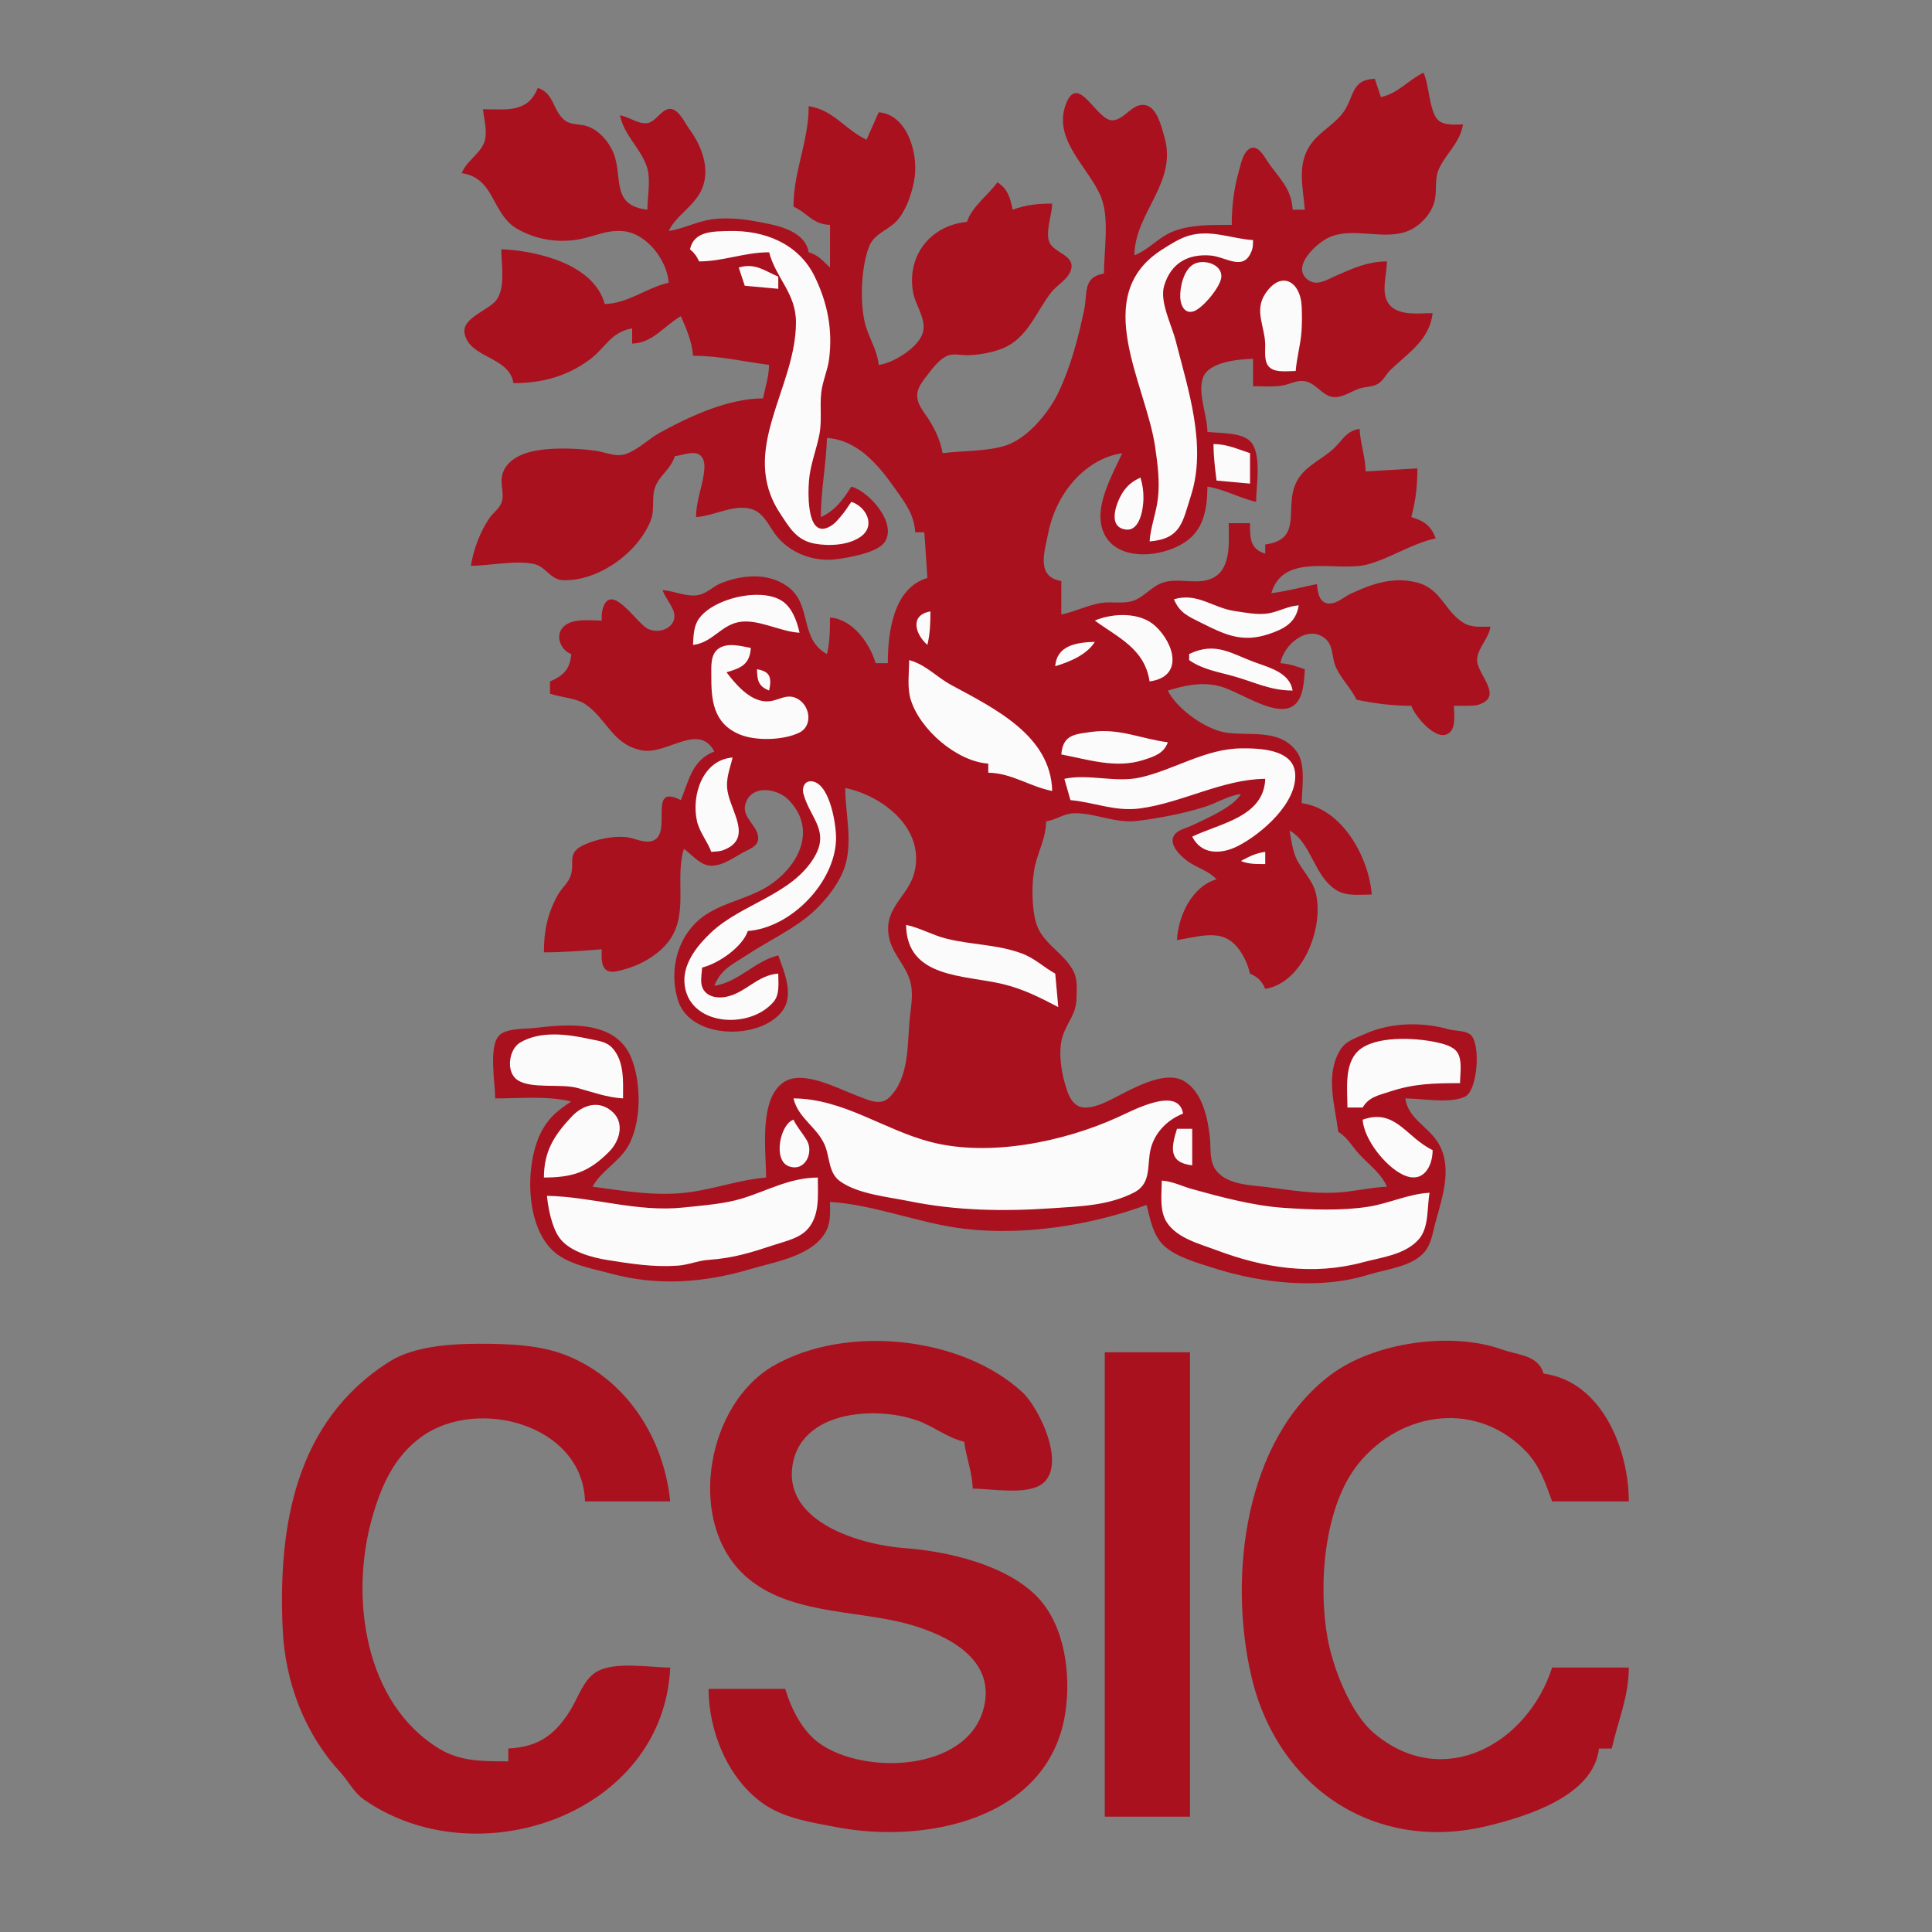 <?xml version="1.0" encoding="UTF-8" standalone="no"?>
<svg
   xmlns:dc="http://purl.org/dc/elements/1.1/"
   xmlns:cc="http://creativecommons.org/ns#"
   xmlns:rdf="http://www.w3.org/1999/02/22-rdf-syntax-ns#"
   xmlns:svg="http://www.w3.org/2000/svg"
   xmlns="http://www.w3.org/2000/svg"
   xmlns:sodipodi="http://sodipodi.sourceforge.net/DTD/sodipodi-0.dtd"
   xmlns:inkscape="http://www.inkscape.org/namespaces/inkscape"
   width="400"
   height="400"
   version="1.1"
   id="svg288"
   sodipodi:docname="csic.svg"
   inkscape:version="0.92.4 (5da689c313, 2019-01-14)">
  <rect width="100%" height="100%" fill="#808080" stroke="none"/>
  <defs
     id="defs292" />
  <sodipodi:namedview
     pagecolor="#ffffff"
     bordercolor="#666666"
     borderopacity="1"
     objecttolerance="10"
     gridtolerance="10"
     guidetolerance="10"
     inkscape:pageopacity="0"
     inkscape:pageshadow="2"
     inkscape:window-width="1920"
     inkscape:window-height="1017"
     id="namedview290"
     showgrid="false"
     inkscape:zoom="1.046252"
     inkscape:cx="-3.8836318"
     inkscape:cy="286.30565"
     inkscape:window-x="-8"
     inkscape:window-y="-8"
     inkscape:window-maximized="1"
     inkscape:current-layer="svg288" />
  <path
     style="fill:#aa111f;stroke:none;stroke-width:0.63;fill-opacity:1"
     d="m 285.901,20.095 -1.26,-3.781 c -5.148,0.171 -4.141,3.983 -6.814,7.316 -1.977,2.465 -4.853,3.793 -6.663,6.556 -2.65,4.045 -1.369,8.749 -1.016,13.224 h -2.521 c -0.213,-4.586 -2.998,-6.622 -5.363,-10.253 -0.73,-1.12 -2.02,-3.403 -3.672,-2.296 -1.262,0.846 -1.65,3.006 -2.039,4.357 -1.099,3.822 -1.529,7.381 -1.529,11.343 -3.962,4.41e-4 -8.709,-0.114 -12.421,1.468 -2.851,1.215 -4.816,3.698 -7.744,4.834 0.105,-8.937 9.012,-14.976 6.203,-24.567 -0.571,-1.948 -1.486,-6.056 -3.898,-6.526 -2.732,-0.533 -4.206,2.928 -6.74,3.141 -3.326,0.279 -7.1,-9.917 -9.678,-3.519 -3.032,7.526 4.9,13.448 7.246,19.498 1.73,4.464 0.567,11.009 0.567,15.753 -4.44,0.708 -3.359,4.029 -4.107,7.562 -1.234,5.831 -2.698,11.434 -5.218,16.841 -1.979,4.245 -6.375,9.653 -10.946,11.17 -3.78,1.255 -9.101,1.095 -13.126,1.606 -0.447,-2.507 -1.45,-4.71 -2.804,-6.875 -1.085,-1.737 -2.826,-3.499 -2.394,-5.731 0.231,-1.192 0.998,-2.207 1.719,-3.148 1.13,-1.474 2.58,-3.5 4.288,-4.337 1.33,-0.652 2.826,-0.174 4.231,-0.186 2.34,-0.02 5.209,-0.53 7.382,-1.413 5.203,-2.114 6.867,-7.499 10.063,-11.598 1.209,-1.551 3.457,-2.671 4.074,-4.618 0.968,-3.055 -3.389,-3.492 -4.422,-5.693 -0.957,-2.038 0.526,-5.779 0.547,-8.073 -3.003,3.09e-4 -5.366,0.251 -8.192,1.26 -0.522,-2.482 -0.965,-4.256 -3.151,-5.671 -1.949,2.717 -5.259,5.004 -6.302,8.192 -7.557,0.759 -12.452,6.932 -11.179,14.494 0.443,2.63 2.661,5.403 2.122,8.133 -0.64,3.243 -6.226,6.655 -9.218,6.991 -0.327,-3.26 -2.158,-5.717 -2.889,-8.822 -1.023,-4.343 -0.745,-11.585 0.931,-15.742 1.064,-2.639 3.756,-3.227 5.597,-5.144 2.103,-2.189 3.484,-6.415 3.841,-9.418 0.605,-5.081 -1.724,-12.74 -7.481,-13.177 l -2.521,5.671 c -4.461,-2.08 -6.791,-6.151 -11.973,-6.932 0,7.275 -3.15,13.487 -3.151,20.795 3.01,1.378 3.939,3.662 7.562,3.781 v 8.822 c -1.485,-1.366 -2.424,-2.593 -4.411,-3.151 -0.616,-3.721 -4.83,-5.162 -8.201,-5.864 -3.955,-0.823 -7.892,-1.521 -11.963,-0.936 -3.026,0.435 -5.775,1.938 -8.822,2.388 1.475,-3.019 4.515,-4.679 6.29,-7.564 2.728,-4.435 0.769,-9.76 -2.049,-13.594 -0.882,-1.199 -2.047,-3.836 -3.68,-4.098 -1.953,-0.314 -3.058,2.649 -4.991,2.932 -1.838,0.269 -3.815,-1.337 -5.653,-1.622 0.803,3.968 3.981,6.566 5.402,10.192 1.122,2.862 0.277,6.343 0.269,9.343 -8.08,-0.9 -4.669,-7.45 -7.416,-12.601 -1.11,-2.082 -2.889,-4.005 -5.19,-4.72 -1.572,-0.489 -3.372,-0.154 -4.686,-1.331 -2.353,-2.108 -2.059,-5.472 -5.394,-6.554 -2.076,5.244 -6.492,4.411 -11.343,4.411 0.169,2.147 1.038,4.763 0.257,6.85 -0.926,2.473 -3.633,3.781 -4.668,6.383 6.979,1.019 6.091,8.532 11.611,11.607 3.963,2.208 8.437,2.92 12.94,2.042 3.17,-0.617 5.447,-1.934 8.847,-1.64 4.884,0.423 9.147,6.036 9.452,10.676 -4.67,1.059 -8.304,4.268 -13.233,4.411 -2.254,-8.251 -13.912,-11.015 -21.425,-11.343 0,3.08 0.919,7.918 -1.01,10.523 -1.572,2.123 -7.288,3.713 -6.579,6.968 1.124,5.164 9.229,4.664 10.11,10.236 5.832,-6.35e-4 11.015,-1.349 15.777,-4.874 3.334,-2.467 4.281,-5.651 8.799,-6.469 v 3.151 c 4.335,-0.144 6.501,-3.607 10.082,-5.671 1.213,2.778 2.269,5.117 2.521,8.192 5.479,0 10.37,1.195 15.754,1.89 -0.071,2.436 -0.775,4.57 -1.26,6.932 -7.171,0.005 -15.143,3.677 -21.425,7.143 -2.306,1.273 -4.47,3.522 -6.957,4.362 -2.157,0.728 -4.158,-0.367 -6.277,-0.661 -3.916,-0.544 -9.377,-0.739 -13.233,0.158 -2.801,0.652 -5.812,2.293 -6.202,5.406 -0.223,1.781 0.641,3.756 -0.164,5.442 -0.541,1.133 -1.683,1.896 -2.383,2.928 -1.982,2.919 -3.269,6.428 -3.854,9.88 3.969,0 9.437,-1.234 13.208,-0.332 2.284,0.546 3.342,3.199 5.756,3.308 7.43,0.336 15.728,-5.756 18.308,-12.429 0.862,-2.231 0.074,-4.705 0.918,-6.907 0.945,-2.464 3.277,-3.693 4.031,-6.326 1.371,-0.162 3.533,-1.04 4.841,-0.449 1.132,0.511 1.362,1.865 1.289,2.973 -0.224,3.45 -1.717,6.459 -1.719,10.079 3.721,-0.19 8.232,-2.967 11.892,-1.512 2.395,0.952 3.434,3.896 5.019,5.727 2.953,3.413 7.588,5.058 12.02,4.526 2.505,-0.301 8.469,-1.332 10.026,-3.438 2.905,-3.93 -3.264,-10.741 -6.818,-11.604 -1.652,2.636 -3.412,5.016 -6.302,6.302 0,-5.601 1.102,-10.904 1.26,-16.384 6.402,0.439 10.666,5.622 14.049,10.42 2.108,2.991 3.983,5.339 4.226,9.115 h 1.89 l 0.63,9.452 c -7.119,2.094 -8.191,11.414 -8.192,17.644 h -2.521 c -1.278,-4.264 -4.843,-9.143 -9.452,-9.452 0,2.592 -0.028,5.031 -0.63,7.562 -5.852,-3.202 -2.964,-10.333 -8.226,-14.037 -4.083,-2.875 -9.293,-2.38 -13.722,-0.629 -1.614,0.638 -2.792,2.014 -4.528,2.411 -2.442,0.558 -5.09,-0.822 -7.552,-0.978 0.526,1.462 1.437,2.506 2.085,3.889 1.567,3.353 -2.281,5.478 -5.126,4.125 -2.396,-1.141 -7.941,-10.398 -9.469,-3.691 -0.133,0.584 -0.075,1.418 -0.093,1.979 -2.255,0 -5.373,-0.462 -7.362,0.831 -2.594,1.686 -1.355,5.252 1.06,6.101 -0.238,3.095 -1.602,4.468 -4.411,5.671 v 2.521 c 2.282,0.815 5.485,0.887 7.43,2.262 4.429,3.131 5.492,8.218 11.475,9.466 5.254,1.095 11.828,-5.876 15.124,0.246 -4.612,1.833 -5.209,5.856 -6.932,10.082 -7.072,-3.632 -1.581,6.852 -5.815,8.408 -1.74,0.639 -3.785,-0.589 -5.528,-0.762 -2.732,-0.273 -6.219,0.467 -8.712,1.61 -3.66,1.677 -1.852,3.566 -2.752,6.365 -0.477,1.484 -1.931,2.659 -2.683,4.024 -2.167,3.933 -2.867,7.44 -2.867,11.863 4.053,0 7.947,-0.313 11.973,-0.63 0.014,1.209 -0.217,3.009 0.648,4.007 0.945,1.089 2.583,0.527 3.755,0.229 3.374,-0.856 6.964,-2.831 9.197,-5.555 4.632,-5.651 1.429,-13.109 3.415,-19.476 1.435,1.028 2.822,2.734 4.521,3.294 2.598,0.86 5.475,-1.299 7.629,-2.5 1.166,-0.65 3.132,-1.229 3.228,-2.819 0.163,-2.668 -3.458,-4.364 -2.657,-7.213 1.18,-4.203 6.624,-3.272 8.905,-0.948 5.808,5.917 2.454,13.155 -3.352,17.342 -4.223,3.044 -9.425,3.635 -13.7,6.449 -5.833,3.838 -7.857,11.426 -5.751,17.9 2.555,7.852 16.68,8.199 21.431,2.224 2.7,-3.395 0.502,-8.234 -0.72,-11.674 -4.881,1.168 -8.116,5.503 -13.233,6.302 1.368,-3.493 3.847,-4.466 6.825,-6.432 4.281,-2.826 9.677,-5.335 13.461,-8.716 2.799,-2.502 5.901,-6.407 6.9,-10.082 1.398,-5.141 -0.074,-10.531 -0.089,-15.729 7.75,1.596 16.651,8.418 14.296,17.579 -1.205,4.688 -6.084,7.121 -5.342,12.669 0.527,3.94 3.278,5.957 4.402,9.461 0.877,2.732 0.246,5.424 -0.016,8.183 -0.496,5.211 -0.045,12.083 -4.203,16.172 -1.918,1.887 -4.505,0.451 -6.617,-0.322 -3.984,-1.458 -11.185,-5.472 -15.194,-2.864 -5.284,3.437 -3.711,14.299 -3.711,19.782 -5.313,0.423 -10.473,2.285 -15.754,3.019 -6.751,0.938 -13.533,-0.236 -20.165,-1.129 1.726,-3.214 5.263,-4.982 7.188,-8.121 3.028,-4.938 2.962,-13.605 0.716,-18.796 -3.299,-7.624 -13.101,-6.76 -19.878,-5.949 -2.007,0.24 -6.172,-0.008 -7.544,1.738 -1.991,2.533 -0.648,9.728 -0.648,12.853 5.175,0 10.696,-0.574 15.754,0.63 -2.47,1.619 -4.369,3.068 -5.883,5.675 -3.952,6.805 -3.915,21.587 3.472,26.322 3.219,2.063 6.995,2.647 10.603,3.632 9.707,2.649 19.371,1.907 28.987,-0.947 5.191,-1.541 13.254,-2.759 15.761,-8.215 0.808,-1.758 0.621,-3.787 0.623,-5.671 9.37,0.596 18.397,4.438 27.727,5.555 12.391,1.483 26.248,-0.686 37.809,-4.925 0.742,2.838 1.321,6.268 3.552,8.382 2.546,2.413 7.043,3.615 10.311,4.666 9.832,3.163 22.028,4.549 32.135,1.38 3.618,-1.135 8.851,-1.61 11.469,-4.591 1.497,-1.705 1.739,-3.949 2.308,-6.056 1.371,-5.078 3.628,-11.345 0.759,-16.384 -2.068,-3.631 -6.292,-5.09 -6.971,-9.452 3.429,0 9.293,1.141 12.403,-0.38 2.588,-1.265 3.296,-11.072 1.08,-12.836 -1.139,-0.906 -3.122,-0.708 -4.482,-1.095 -5.443,-1.552 -12.041,-1.435 -17.194,0.898 -1.973,0.894 -4.102,1.439 -5.285,3.396 -3.125,5.169 -1.089,11.417 -0.386,16.949 1.901,1.12 2.789,2.909 4.262,4.535 2.076,2.289 4.542,3.928 5.82,6.808 -3.598,0.154 -7.118,1.078 -10.713,1.236 -4.842,0.212 -9.13,-0.499 -13.863,-1.122 -3.373,-0.444 -8.196,-0.428 -10.619,-3.26 -1.673,-1.955 -1.222,-4.572 -1.461,-6.937 -0.407,-4.04 -1.532,-9.385 -5.204,-11.699 -4.264,-2.689 -11.678,1.998 -15.54,3.88 -1.708,0.833 -4.734,2.156 -6.571,1.163 -1.679,-0.908 -2.229,-3.003 -2.725,-4.69 -0.844,-2.866 -1.393,-7.077 -0.375,-9.973 1.02,-2.903 2.737,-4.352 2.793,-7.669 0.029,-1.718 0.237,-3.757 -0.534,-5.348 -1.979,-4.08 -6.686,-5.889 -7.898,-10.409 -0.889,-3.314 -0.91,-8.529 -0.099,-11.863 0.773,-3.18 2.195,-5.555 2.233,-8.929 1.975,-0.306 3.686,-1.633 5.681,-1.691 4.493,-0.129 8.486,2.142 13.224,1.575 4.39,-0.526 9.644,-1.555 13.863,-2.875 2.62,-0.82 4.815,-2.323 7.562,-2.681 -1.6,2.745 -7.2,5.087 -10.139,6.504 -1.159,0.558 -2.915,0.873 -3.673,2.016 -1.303,1.965 1.556,4.549 2.984,5.521 2.003,1.362 4.069,1.799 5.785,3.603 -5.126,1.504 -7.936,7.602 -8.192,12.603 6.118,-1.036 10.622,-2.814 13.975,3.765 0.547,1.074 0.858,2.007 1.149,3.167 1.689,0.769 2.381,1.461 3.151,3.151 7.844,-1.215 12.301,-12.923 10.423,-19.983 -0.677,-2.546 -2.633,-4.388 -3.818,-6.666 -0.976,-1.878 -1.176,-4.065 -1.563,-6.119 4.593,2.507 4.973,9.501 9.817,12.403 2.08,1.246 4.872,0.831 7.197,0.831 -0.611,-7.729 -6.106,-17.789 -14.494,-18.905 0,-3.131 0.906,-7.956 -1.01,-10.631 -3.528,-4.925 -9.742,-3.209 -14.744,-3.998 -4.206,-0.662 -10.144,-4.937 -11.973,-8.687 3.451,-1.077 7.101,-1.853 10.712,-0.909 5.356,1.401 15.593,9.718 17.271,0.272 0.224,-1.263 0.319,-2.496 0.374,-3.775 -1.73,-0.618 -3.196,-1.137 -5.041,-1.26 0.58,-3.681 5.552,-8.126 9.252,-5.108 1.729,1.41 1.345,3.846 2.145,5.738 1.075,2.546 3.169,4.465 4.357,6.932 3.913,0.803 7.316,1.26 11.343,1.26 0.678,2.108 5.686,8.227 8.174,5.279 1.059,-1.253 0.647,-3.763 0.648,-5.279 1.05,0 2.108,0.031 3.157,-0.012 0.57,-0.023 1.212,0 1.765,-0.164 5.627,-1.666 -0.134,-6.317 -0.134,-9.277 0,-2.355 2.436,-4.452 2.773,-6.932 -1.786,-0.005 -3.901,0.221 -5.499,-0.74 -4.043,-2.432 -4.625,-7.127 -9.805,-8.425 -4.922,-1.233 -9.286,0.321 -13.661,2.362 -1.255,0.586 -2.504,1.771 -3.898,1.978 -2.512,0.372 -2.914,-2.141 -3.056,-3.997 -3.168,0.65 -6.222,1.482 -9.452,1.89 2.55,-8.662 13.714,-4.243 19.985,-5.968 4.804,-1.321 9.133,-4.323 14.043,-5.375 -0.941,-2.625 -2.408,-3.622 -5.041,-4.411 0.916,-3.463 1.26,-6.496 1.26,-10.082 l -10.713,0.63 c -0.071,-3.029 -1.106,-5.812 -1.26,-8.822 -2.807,0.472 -3.388,2.226 -5.33,4.054 -2.848,2.68 -6.687,3.819 -8.155,7.92 -1.812,5.06 1.488,10.962 -6.049,11.972 v 1.89 c -3.213,-0.975 -3.14,-3.288 -3.151,-6.302 h -4.411 c 0,4.062 0.736,10.425 -4.438,11.773 -2.984,0.778 -6.299,-0.459 -9.246,0.546 -2.25,0.768 -3.751,2.886 -5.958,3.696 -2.148,0.79 -4.6,0.146 -6.825,0.51 -2.78,0.454 -5.388,1.827 -8.192,2.379 v -6.932 c -5.336,-0.851 -3.444,-6.173 -2.669,-10.082 1.509,-7.613 7.225,-15.112 15.272,-16.384 -2.045,4.604 -6.045,11.216 -3.87,16.372 2.848,6.751 13.893,5.102 18.191,1.011 2.846,-2.709 3.313,-6.765 3.324,-10.452 3.421,0.498 6.641,2.364 10.082,3.151 0,-3.297 1.357,-10.441 -1.461,-12.766 -2.014,-1.661 -6.114,-1.411 -8.622,-1.728 -0.003,-3.381 -2.115,-8.193 -0.88,-11.306 1.277,-3.218 7.329,-3.731 10.332,-3.818 v 5.671 c 2.03,0 4.189,0.199 6.194,-0.163 1.512,-0.273 2.884,-1.13 4.471,-0.887 2.514,0.384 3.786,3.396 6.406,3.312 1.766,-0.057 3.347,-1.248 4.985,-1.781 1.152,-0.374 2.501,-0.33 3.593,-0.858 1.301,-0.629 1.855,-2.102 2.87,-3.063 3.672,-3.478 8.069,-6.226 8.661,-11.683 -3.27,0 -8.453,0.847 -9.703,-3.21 -0.68,-2.209 0.231,-5.189 0.25,-7.503 -3.983,0.014 -6.989,1.405 -10.606,2.981 -1.692,0.738 -3.782,2.167 -5.601,0.94 -3.937,-2.657 1.659,-7.763 4.243,-8.906 4.834,-2.138 10.741,0.478 15.72,-1.095 2.802,-0.886 5.482,-3.646 6.135,-6.523 0.505,-2.226 -0.116,-4.502 0.905,-6.638 1.606,-3.36 4.262,-5.221 4.957,-9.115 -1.521,-0.005 -3.506,0.246 -4.841,-0.648 -2.215,-1.483 -2.08,-7.527 -3.351,-10.065 -3.165,1.504 -5.278,4.323 -8.822,5.041 z"
     id="path4"
     inkscape:connector-curvature="0" />
  <path
     style="fill:#fcfbfb;stroke:none;stroke-width:0.63"
     d="m 142.856,51.602 c 1.013,0.914 1.301,1.293 1.89,2.521 5.01,-0.014 9.433,-1.89 14.494,-1.89 1.389,5.34 5.559,8.458 5.559,14.494 0,13.693 -11.917,26.406 -3.334,39.489 1.95,2.972 3.412,5.65 7.228,6.346 2.95,0.538 7.031,0.347 9.539,-1.468 3.17,-2.294 1.056,-6.239 -1.977,-7.188 -0.722,1.09 -1.428,2.149 -2.29,3.139 -0.481,0.551 -0.989,1.196 -1.596,1.617 -5.355,3.712 -5.114,-6.212 -4.877,-9.167 0.258,-3.214 1.504,-6.303 2.138,-9.452 0.587,-2.913 0.061,-5.871 0.405,-8.798 0.277,-2.363 1.33,-4.565 1.629,-6.957 0.756,-6.049 -0.331,-11.555 -2.98,-17.013 -3.311,-6.822 -10.398,-9.618 -17.635,-9.444 -3.388,0.082 -7.362,-0.031 -8.192,3.772 m 95.153,60.495 c 6.554,-0.541 6.807,-4.025 8.555,-9.452 3.344,-10.383 -0.595,-22.056 -3.16,-32.138 -0.824,-3.238 -3.366,-8.041 -2.379,-11.345 1.402,-4.692 4.924,-6.633 9.585,-6.263 3.323,0.264 7.066,3.598 8.649,-1.306 0.18,-0.558 0.137,-1.336 0.176,-1.882 -4.439,-0.288 -8.663,-2.235 -13.233,-0.939 -1.981,0.561 -3.947,1.845 -5.671,2.946 -14.966,9.556 -3.258,27.734 -1.367,40.844 0.511,3.545 0.987,7.135 0.558,10.713 -0.361,3.005 -1.512,5.831 -1.711,8.822 m 9.18,-57.431 c -2.132,1.143 -2.946,4.808 -2.83,7.007 0.083,1.56 0.934,3.46 2.853,2.748 1.88,-0.697 5.534,-5.09 5.651,-7.091 0.158,-2.68 -3.686,-3.73 -5.675,-2.664 m -94.251,0.717 1.26,3.781 6.932,0.63 v -2.521 c -3.025,-1.301 -4.772,-2.863 -8.192,-1.89 m 115.318,21.425 c 0.22,-2.761 1.011,-5.433 1.204,-8.192 0.117,-1.66 0.108,-3.369 0.045,-5.032 -0.205,-5.423 -4.325,-7.708 -7.586,-2.707 -2.229,3.419 -0.117,6.599 0.024,10.26 0.06,1.543 -0.367,3.922 1.022,5.024 1.311,1.039 3.734,0.647 5.291,0.648 m -17.014,15.124 c 0.007,2.571 0.309,5.018 0.63,7.562 l 6.932,0.63 v -6.302 c -2.685,-0.863 -4.669,-1.858 -7.562,-1.89 m -15.124,6.932 c -1.39,0.679 -2.325,1.304 -3.302,2.558 -1.364,1.749 -3.979,7.689 0.291,8.213 2.948,0.363 3.594,-4.383 3.63,-6.359 0.029,-1.581 -0.175,-2.912 -0.618,-4.412 M 143.486,133.523 c 3.971,-0.442 5.739,-4.023 9.459,-4.725 3.958,-0.747 8.556,1.998 12.596,2.204 -0.552,-2.434 -1.573,-5.387 -3.865,-6.731 -4.48,-2.628 -14.008,-0.343 -16.969,3.819 -1.107,1.556 -1.141,3.606 -1.221,5.433 m 99.565,-9.452 c 1.158,2.826 3.026,3.569 5.663,4.886 4.861,2.43 8.399,4.146 13.872,2.354 3.272,-1.071 5.753,-2.388 6.302,-5.98 -2.301,0.154 -4.085,1.298 -6.311,1.667 -2.181,0.362 -4.724,-0.164 -6.898,-0.479 -4.649,-0.673 -7.74,-3.891 -12.628,-2.449 m -51.043,9.452 c 0.554,-2.328 0.628,-4.546 0.63,-6.932 -4.284,0.715 -3.227,4.64 -0.63,6.932 m 34.659,-5.041 c 4.783,3.505 10.337,5.829 11.343,12.603 7.025,-0.957 5.206,-7.695 1.235,-11.432 -3.167,-2.98 -8.84,-2.755 -12.578,-1.171 m -8.192,9.452 c 2.959,-0.887 6.559,-2.366 8.192,-5.041 -3.789,0.11 -7.855,0.715 -8.192,5.041 m -68.057,1.26 c 3.087,-0.907 4.778,-1.63 5.041,-5.041 -2.039,-0.378 -4.78,-1.175 -6.658,0.113 -1.751,1.201 -1.524,3.7 -1.533,5.559 -0.027,5.077 0.366,9.927 5.85,12.224 3.368,1.41 9.052,1.224 12.33,-0.342 2.774,-1.325 2.346,-5.249 6.2e-4,-6.825 -2.54,-1.707 -4.294,0.44 -6.861,0.338 -3.397,-0.134 -6.276,-3.54 -8.17,-6.026 m 95.784,-3.781 v 1.26 c 2.859,1.989 6.139,2.456 9.437,3.4 4.267,1.221 7.414,2.897 11.989,2.901 -0.594,-3.569 -4.45,-4.648 -7.562,-5.762 -5.102,-1.827 -8.333,-4.462 -13.863,-1.8 m -57.974,1.26 c 0,2.589 -0.445,5.669 0.323,8.167 1.919,6.244 9.57,12.821 16.061,13.258 v 1.89 c 4.816,0.053 8.56,2.862 13.233,3.781 -0.27,-11.524 -12.09,-17.163 -20.919,-21.955 -3.049,-1.655 -5.288,-4.239 -8.699,-5.142 m -31.508,1.89 c 0.077,2.34 0.267,3.506 2.521,4.411 0.548,-2.633 0.282,-3.943 -2.521,-4.411 m 63.016,17.644 c 5.658,1.067 11.287,2.973 17.014,1.139 2.26,-0.723 4.216,-1.355 5.041,-3.659 -5.497,-0.701 -10.003,-2.942 -15.754,-2.158 -3.565,0.487 -5.986,0.602 -6.302,4.678 m 0.63,5.041 1.26,4.411 c 5.074,0.456 9.187,2.431 14.491,1.708 8.67,-1.182 17.056,-6.04 25.839,-6.119 -0.259,7.913 -9.438,9.22 -15.124,11.973 1.895,3.758 5.948,3.729 9.45,1.95 4.854,-2.465 12.471,-8.999 11.854,-15.174 -0.494,-4.946 -7.554,-5.097 -11.222,-5.048 -7.447,0.098 -13.762,4.412 -20.795,6.01 -5.158,1.171 -10.702,-0.805 -15.754,0.289 m -73.098,15.124 c 0.821,-0.075 1.704,-0.063 2.492,-0.361 6.222,-2.35 1.562,-7.942 0.865,-12.242 -0.41,-2.532 0.493,-4.541 1.055,-6.932 -6.165,0.469 -8.592,7.77 -7.373,13.177 0.503,2.236 2.16,4.199 2.962,6.358 m 13.863,25.206 c -4.356,0.313 -6.656,3.927 -10.713,4.79 -2.344,0.498 -4.997,-0.231 -5.228,-2.943 -0.086,-0.999 0.12,-2.111 0.187,-3.107 3.335,-0.8 8.353,-4.245 9.452,-7.562 8.927,-0.655 17.994,-10.003 18.263,-18.904 0.089,-2.954 -1.199,-11.178 -4.688,-12.026 -1.71,-0.416 -2.444,1.098 -2.047,2.56 1.364,5.022 5.568,7.653 2.144,13.243 -4.705,7.683 -14.908,9.478 -21.233,15.397 -2.778,2.6 -5.816,6.312 -5.563,10.386 0.558,8.994 13.466,9.933 18.472,3.984 1.301,-1.546 0.953,-3.938 0.954,-5.818 m 95.784,-23.316 c 1.647,0.692 3.254,0.626 5.041,0.63 v -2.521 c -1.923,0.26 -3.341,0.965 -5.041,1.89 m -69.317,13.233 c 0.13,11.108 12.101,10.339 20.058,12.259 4.256,1.027 7.611,2.758 11.45,4.755 l -0.63,-6.932 c -2.429,-1.337 -4.228,-3.175 -6.932,-4.178 -5.099,-1.891 -10.542,-1.758 -15.754,-3.1 -2.816,-0.725 -5.331,-2.207 -8.192,-2.805 m -58.604,35.919 c -6.4e-4,-3.455 0.32,-7.562 -2.142,-10.352 -1.292,-1.464 -3.003,-1.55 -4.792,-1.942 -4.496,-0.988 -10.172,-1.772 -14.398,0.754 -2.322,1.388 -2.983,6.1 -0.523,7.741 2.857,1.907 8.948,0.696 12.403,1.641 3.127,0.855 6.203,1.991 9.452,2.158 m 149.977,1.89 h 3.151 c 1.34,-2.215 3.208,-2.485 5.564,-3.273 5.047,-1.688 9.236,-1.768 14.601,-1.768 0,-1.876 0.548,-4.896 -0.648,-6.489 -0.929,-1.24 -2.964,-1.701 -4.393,-2.006 -4.277,-0.916 -12.711,-1.394 -16.113,1.885 -2.869,2.765 -2.161,8.051 -2.161,11.652 m -114.688,-1.89 c 0.976,4.082 4.709,5.808 6.397,9.478 1.153,2.506 0.775,5.831 3.148,7.606 3.618,2.705 10.055,3.311 14.391,4.194 9.803,1.995 19.614,2.151 29.627,1.465 5.77,-0.396 11.667,-0.522 16.977,-3.274 3.76,-1.948 2.533,-5.87 3.487,-9.279 0.928,-3.317 3.531,-5.827 6.633,-7.039 -0.954,-5.716 -10.059,-0.824 -13.5,0.744 -11.185,5.095 -26.64,8.286 -38.802,5.116 -9.734,-2.538 -17.957,-8.917 -28.357,-9.011 m -51.673,16.384 c 5.887,0 9.336,-1.103 13.568,-5.416 2.077,-2.117 3.169,-5.761 0.725,-8.087 -2.793,-2.659 -6.242,-1.564 -8.562,0.911 -3.65,3.894 -5.713,7.158 -5.731,12.591 m 169.512,-11.973 c 0.27,4.017 4.564,9.501 8.201,11.323 4.215,2.11 6.25,-1.463 6.292,-5.021 -5.537,-2.679 -7.7,-8.724 -14.494,-6.302 m -117.839,0 c -2.772,0.92 -4.298,8.408 -0.987,9.636 3.391,1.258 5.224,-2.845 3.757,-5.349 -0.883,-1.507 -2.017,-2.701 -2.77,-4.288 m 79.4,1.89 c -1.218,3.906 -1.788,7.005 3.151,7.562 v -7.562 h -3.151 M 113.238,247.581 c 0.263,2.62 0.994,6.379 2.513,8.583 2.019,2.929 6.788,4.205 10.065,4.72 4.927,0.774 9.425,1.505 14.518,1.157 2.16,-0.147 4.141,-1.045 6.302,-1.192 5.239,-0.358 8.893,-1.53 13.863,-3.169 2.318,-0.764 5.072,-1.336 6.753,-3.248 2.526,-2.874 2.069,-7.086 2.069,-10.631 -5.803,0.019 -10.341,2.696 -15.754,4.354 -3.611,1.107 -8.198,1.434 -11.973,1.838 -9.756,1.045 -18.784,-2.212 -28.357,-2.411 m 127.291,-3.151 c 0,2.77 -0.533,6.194 1.042,8.632 2.144,3.32 6.809,4.465 10.301,5.779 9.806,3.69 19.91,5.279 30.247,2.513 3.899,-1.044 8.681,-1.532 11.561,-4.699 2.234,-2.456 1.728,-6.614 2.302,-9.705 -4.349,0.223 -8.326,2.187 -12.603,2.874 -5.531,0.889 -12.056,0.625 -17.644,0.243 -6.169,-0.421 -12.93,-2.22 -18.905,-3.879 -2.211,-0.614 -3.975,-1.592 -6.302,-1.759 z"
     id="path6"
     inkscape:connector-curvature="0" />
  <path
     style="fill:#aa111f;stroke:none;stroke-width:0.882;fill-opacity:1"
     d="m 138.76,345.251 c -4.327,0 -11.755,-1.417 -15.511,1.04 -2.47,1.615 -3.65,5.354 -5.154,7.78 -3.226,5.202 -6.701,7.624 -12.854,7.94 v 2.646 c -4.893,-8.9e-4 -9.754,0.109 -14.113,-2.495 -15.707,-9.387 -18.704,-31.482 -14.117,-47.783 1.847,-6.565 4.474,-12.719 10.248,-16.901 11.54,-8.359 33.391,-2.589 33.859,13.372 h 17.642 c -1.279,-12.844 -8.807,-25.024 -21.204,-30.121 -5.709,-2.347 -12.421,-2.517 -18.489,-2.517 -5.721,0 -13.398,0.521 -18.374,3.655 -19.599,12.346 -23.134,34.155 -22.167,55.444 0.496,10.927 4.517,21.554 11.843,29.509 1.748,1.899 2.831,4.262 4.996,5.77 23.466,16.341 62.008,3.043 63.396,-27.34 m 23.816,4.41 h -15.878 c 8.8e-4,8.725 3.975,18.729 11.502,23.89 4.316,2.959 9.93,3.776 14.96,4.741 18.274,3.505 43.759,-1.471 47.346,-23.339 1.293,-7.881 0.076,-18.236 -5.667,-24.249 -6.425,-6.728 -18.638,-9.528 -27.57,-10.186 -9.017,-0.664 -24.659,-5.218 -23.253,-16.722 1.422,-11.636 17.024,-12.838 25.903,-9.694 3.445,1.22 6.107,3.546 9.703,4.398 0.442,3.339 1.664,6.28 1.764,9.703 3.785,0 11.343,1.432 14.464,-1.04 5.012,-3.969 -0.771,-15.751 -4.144,-18.883 -12.571,-11.669 -36.757,-14.166 -51.698,-5.428 -13.446,7.863 -17.779,31.108 -6.647,42.526 8.82,9.046 23.599,7.779 34.76,10.897 8.178,2.285 18.426,7.393 15.424,17.796 -3.647,12.642 -24.45,13.48 -33.8,6.93 -3.626,-2.54 -5.949,-7.217 -7.17,-11.34 z"
     id="path20"
     inkscape:connector-curvature="0" />
  <path
     style="fill:#aa111f;stroke:none;stroke-width:0.882;fill-opacity:1"
     d="m 331.054,362.011 h 2.646 c 1.299,-5.812 3.511,-10.646 3.528,-16.76 h -15.878 c -5.062,15.773 -22.543,25.682 -36.882,13.573 -4.889,-4.129 -8.542,-13.592 -9.64,-19.826 -1.924,-10.92 -0.731,-27.23 6.511,-36.074 8.901,-10.87 24.641,-13.043 34.804,-2.205 2.652,2.828 3.915,6.549 5.208,10.131 h 15.878 c -0.008,-10.758 -5.539,-24.824 -17.642,-26.463 -1.129,-3.863 -5.186,-3.769 -8.592,-4.986 -10.594,-3.784 -26.55,-1.485 -35.512,5.256 -17.829,13.411 -21.204,41.728 -16.412,62.358 5.389,23.204 25.77,36.717 49.049,30.988 8.14,-2.004 21.796,-6.19 22.934,-15.992 z"
     id="path24"
     inkscape:connector-curvature="0" />
  <path
     style="fill:#aa111f;stroke:none;stroke-width:0.882;fill-opacity:1"
     d="m 228.733,279.977 v 96.147 h 17.642 v -96.147 z"
     id="path38"
     inkscape:connector-curvature="0" />
</svg>
